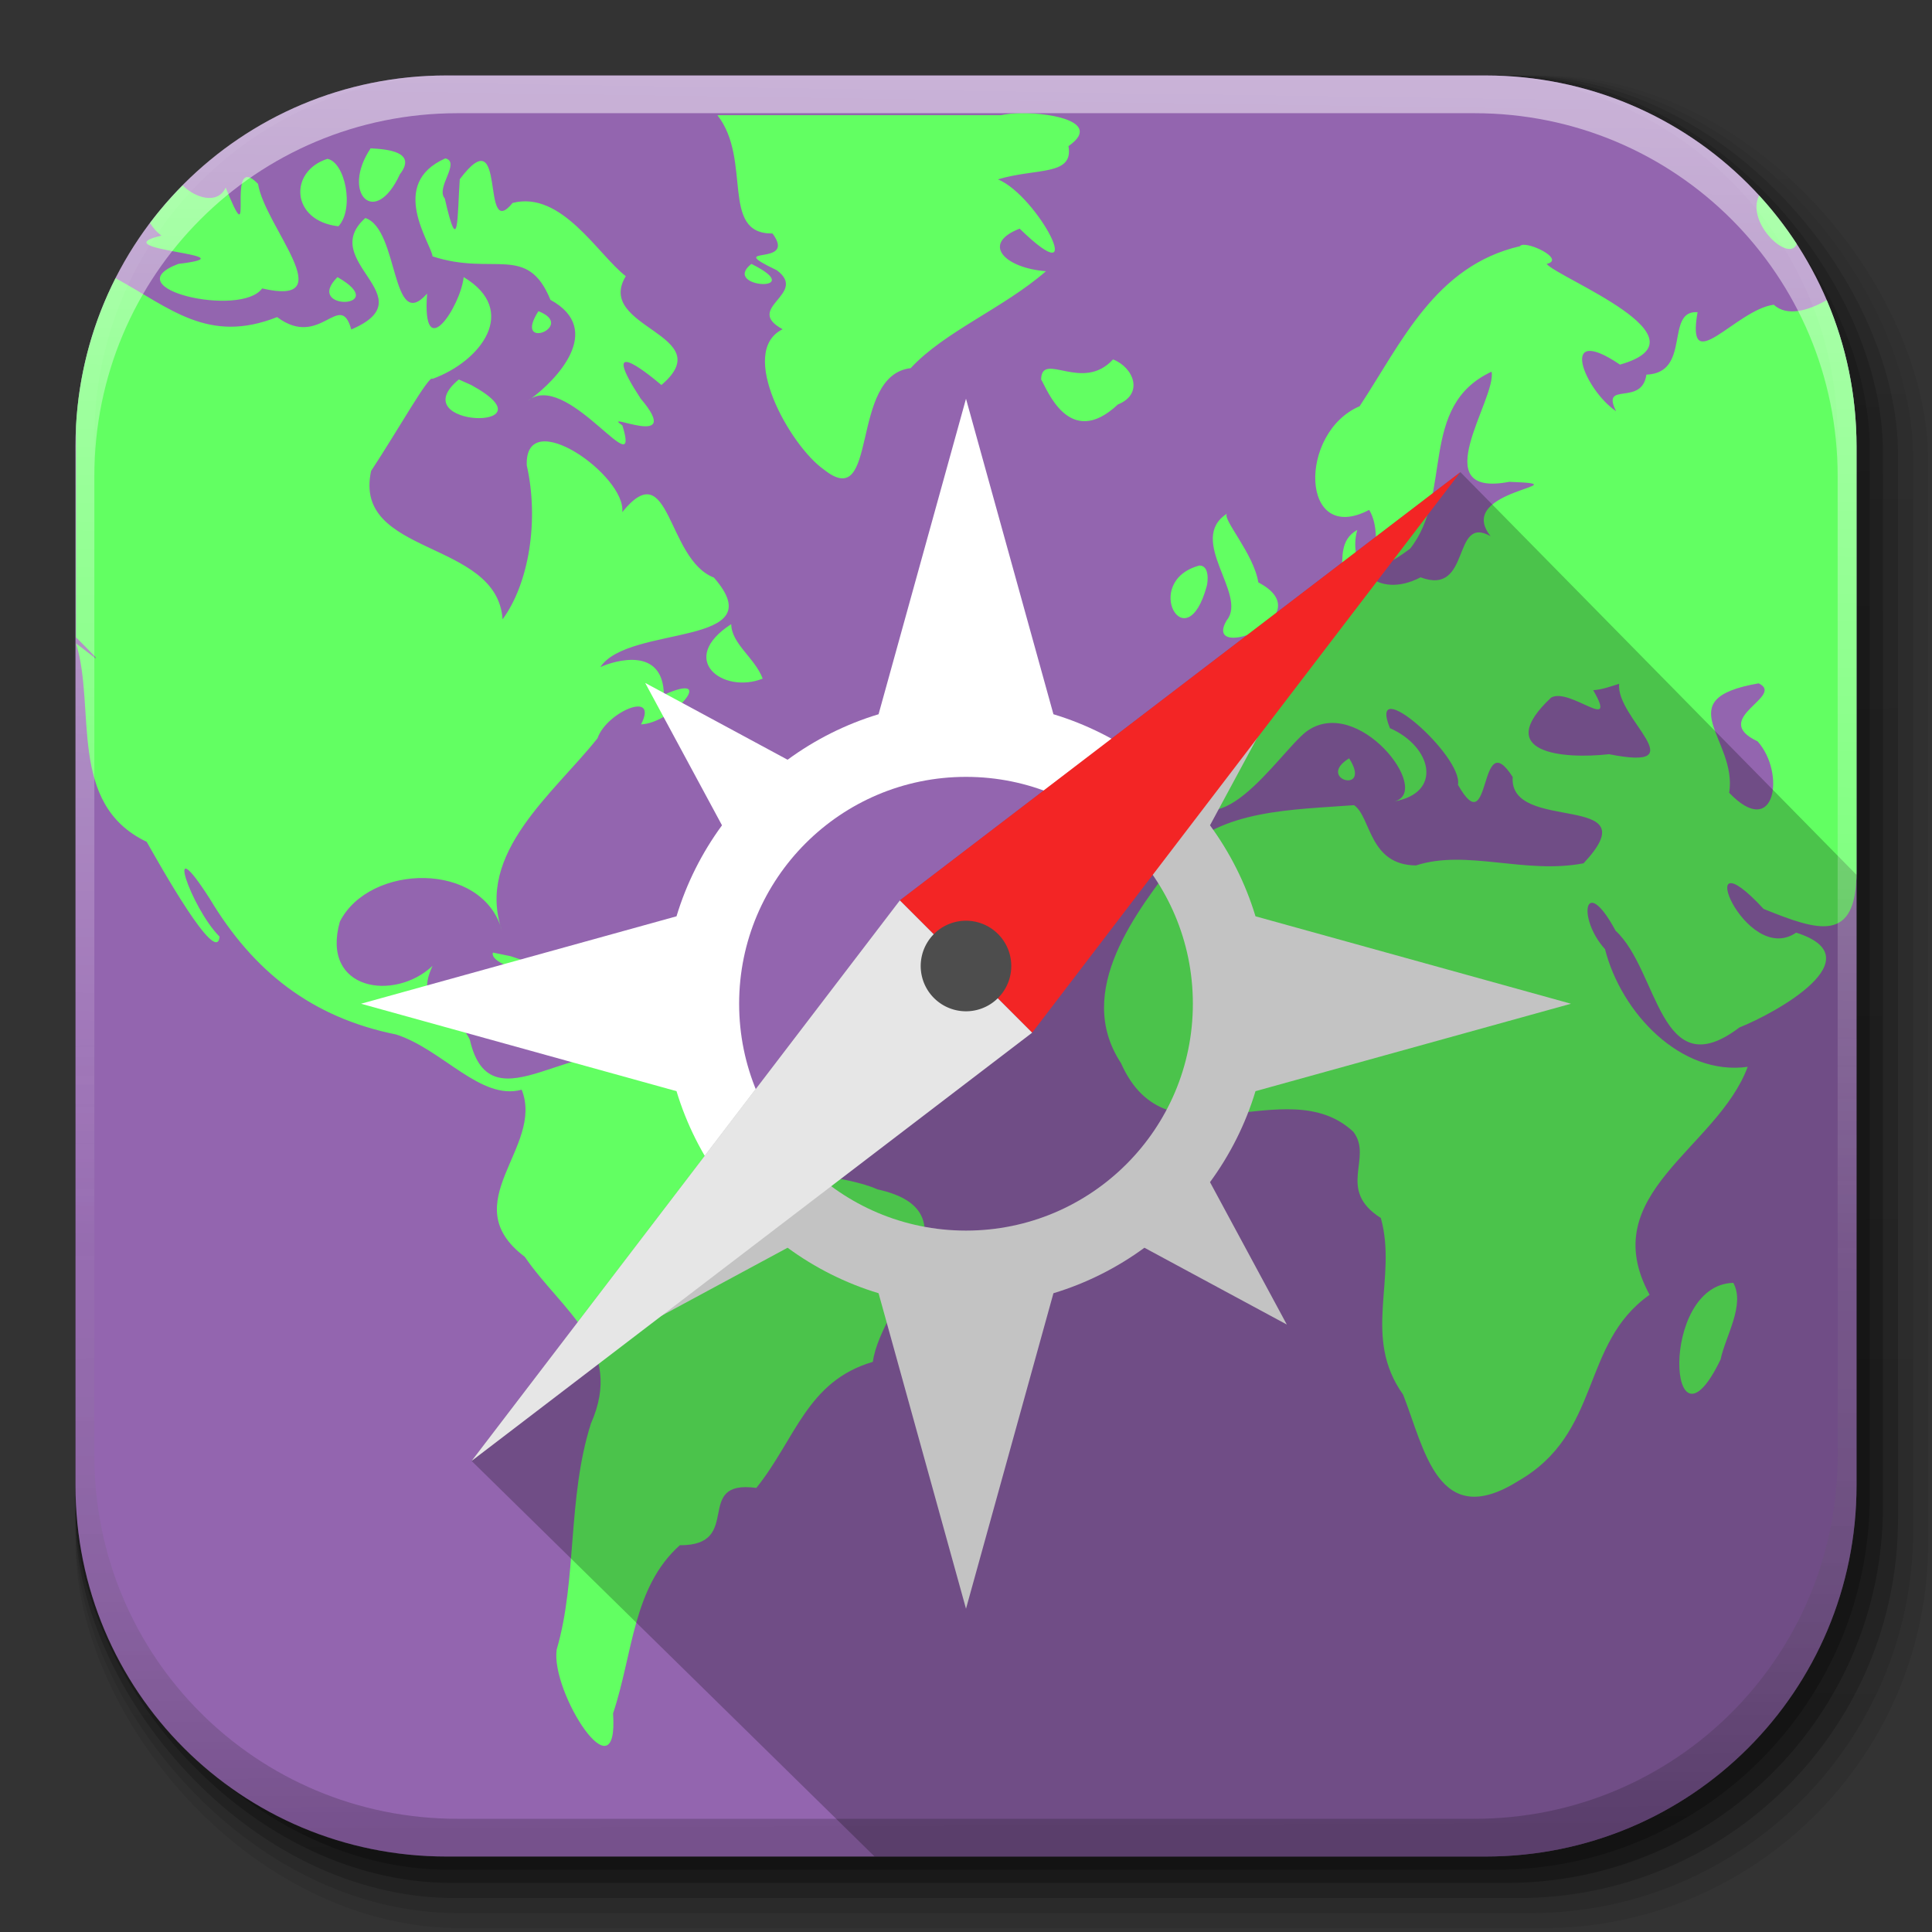<?xml version="1.0" encoding="UTF-8" standalone="no"?>
<!-- Created with Inkscape (http://www.inkscape.org/) -->

<svg
   xmlns:dc="http://purl.org/dc/elements/1.1/"
   xmlns:cc="http://creativecommons.org/ns#"
   xmlns:rdf="http://www.w3.org/1999/02/22-rdf-syntax-ns#"
   xmlns:svg="http://www.w3.org/2000/svg"
   xmlns="http://www.w3.org/2000/svg"
   xmlns:xlink="http://www.w3.org/1999/xlink"
   xmlns:sodipodi="http://sodipodi.sourceforge.net/DTD/sodipodi-0.dtd"
   xmlns:inkscape="http://www.inkscape.org/namespaces/inkscape"
   width="512"
   height="512"
   id="svg2"
   version="1.1"
   inkscape:version="0.91+devel r"
   sodipodi:docname="browser-tor.svg"
   inkscape:export-filename="/home/alecive/Scrivania/firefoxTest1.png"
   inkscape:export-xdpi="100"
   inkscape:export-ydpi="100"
   viewBox="0 0 512 512">
  <rect x="0" y="0" width="512" height="512" fill="#333333" stroke="none"/>
  <sodipodi:namedview
     id="base"
     pagecolor="#ffffff"
     bordercolor="#666666"
     borderopacity="1.0"
     inkscape:pageopacity="0.0"
     inkscape:pageshadow="2"
     inkscape:zoom="0.85860233"
     inkscape:cx="86.640913"
     inkscape:cy="265.66003"
     inkscape:document-units="px"
     inkscape:current-layer="svg2"
     showgrid="false"
     inkscape:window-width="1375"
     inkscape:window-height="876"
     inkscape:window-x="1985"
     inkscape:window-y="24"
     inkscape:window-maximized="1"
     inkscape:object-paths="false"
     inkscape:snap-intersection-paths="false"
     inkscape:object-nodes="true"
     inkscape:snap-smooth-nodes="true"
     inkscape:snap-nodes="true" />
  <defs
     id="defs4">
    <linearGradient
       x1="19.245"
       y1="21.031"
       x2="19.36"
       gradientUnits="userSpaceOnUse"
       y2="44.984"
       id="linearGradient2460">
      <stop
         offset="0"
         style="stop-color:#fafafa;stop-opacity:1;"
         id="stop3602" />
      <stop
         offset="1"
         style="stop-color:#f0f0f0;stop-opacity:1;"
         id="stop3604" />
    </linearGradient>
    <linearGradient
       inkscape:collect="always"
       xlink:href="#ButtonShadow-0-1-1-5-9"
       id="linearGradient4114-2-6"
       gradientUnits="userSpaceOnUse"
       gradientTransform="matrix(1.032,0,0,1.032,-830.864,592.678)"
       x1="1012.513"
       y1="484.417"
       x2="1006.808"
       y2="20.626" />
    <linearGradient
       x1="45.448"
       y1="92.54"
       x2="45.448"
       y2="7.017"
       id="ButtonShadow-0-1-1-5-9"
       gradientUnits="userSpaceOnUse"
       gradientTransform="matrix(1.006,0,0,0.994,100,0)">
      <stop
         id="stop3750-8-9-3-6-4"
         style="stop-color:#000000;stop-opacity:1"
         offset="0" />
      <stop
         id="stop3752-5-6-4-2-9"
         style="stop-color:#000000;stop-opacity:0.588"
         offset="1" />
    </linearGradient>
    <linearGradient
       inkscape:collect="always"
       xlink:href="#ButtonShadow-0-1-1-5-9"
       id="linearGradient4112-2-6"
       gradientUnits="userSpaceOnUse"
       gradientTransform="matrix(1.04,0,0,1.04,-837.951,592.518)"
       x1="1012.513"
       y1="484.417"
       x2="1006.808"
       y2="20.626" />
    <linearGradient
       inkscape:collect="always"
       xlink:href="#ButtonShadow-0-1-1-5-9"
       id="linearGradient4110-6-7"
       gradientUnits="userSpaceOnUse"
       gradientTransform="matrix(1.023,0,0,1.023,-823.777,592.838)"
       x1="1012.513"
       y1="484.417"
       x2="1006.808"
       y2="20.626" />
    <linearGradient
       inkscape:collect="always"
       xlink:href="#ButtonShadow-0-1-1-5-9"
       id="linearGradient4116-6-3"
       gradientUnits="userSpaceOnUse"
       gradientTransform="matrix(1.015,0,0,1.015,-816.69,592.997)"
       x1="1012.513"
       y1="484.417"
       x2="1006.808"
       y2="20.626" />
    <linearGradient
       y2="20.626"
       x2="1006.808"
       y1="484.417"
       x1="1012.513"
       gradientTransform="matrix(1.007,0,0,1.007,-810.489,593.137)"
       gradientUnits="userSpaceOnUse"
       id="linearGradient5342-3"
       xlink:href="#ButtonShadow-0-1-1-5-9"
       inkscape:collect="always" />
    <linearGradient
       inkscape:collect="always"
       xlink:href="#linearGradient3737-9"
       id="linearGradient4084-8"
       gradientUnits="userSpaceOnUse"
       gradientTransform="translate(778.6,-360.56)"
       x1="993.439"
       y1="51.512"
       x2="988.786"
       y2="363.738" />
    <linearGradient
       id="linearGradient3737-9">
      <stop
         id="stop3739-7"
         style="stop-color:#ffffff;stop-opacity:1"
         offset="0" />
      <stop
         id="stop3741-4"
         style="stop-color:#ffffff;stop-opacity:0"
         offset="1" />
    </linearGradient>
    <linearGradient
       inkscape:collect="always"
       xlink:href="#linearGradient4046-3"
       id="linearGradient4086-12"
       gradientUnits="userSpaceOnUse"
       x1="1764.649"
       y1="155.597"
       x2="1763.69"
       y2="-55.941" />
    <linearGradient
       id="linearGradient4046-3">
      <stop
         id="stop4048-7"
         style="stop-color:#000000;stop-opacity:1;"
         offset="0" />
      <stop
         id="stop4050-73"
         style="stop-color:#ffffff;stop-opacity:0.2"
         offset="1" />
    </linearGradient>
    <linearGradient
       gradientTransform="scale(1.006,0.994)"
       gradientUnits="userSpaceOnUse"
       id="ButtonShadow"
       y2="7.017"
       x2="45.448"
       y1="92.54"
       x1="45.448">
      <stop
         offset="0"
         style="stop-color:#000000;stop-opacity:1"
         id="stop3750" />
      <stop
         offset="1"
         style="stop-color:#000000;stop-opacity:0.588"
         id="stop3752" />
    </linearGradient>
    <filter
       id="filter3174"
       style="color-interpolation-filters:sRGB">
      <feGaussianBlur
         stdDeviation="1.71"
         id="feGaussianBlur3176" />
    </filter>
    <linearGradient
       y2="5.988"
       x2="48"
       y1="90"
       x1="48"
       gradientUnits="userSpaceOnUse"
       id="linearGradient3097"
       xlink:href="#linearGradient3700-5-1"
       inkscape:collect="always"
       gradientTransform="matrix(5.01,0,0,5.01,520.402,57.19)" />
    <linearGradient
       id="linearGradient3700-5-1">
      <stop
         offset="0"
         style="stop-color:#156ab9;stop-opacity:1"
         id="stop3702-0-2" />
      <stop
         offset="1"
         style="stop-color:#5ba1e4;stop-opacity:1"
         id="stop3704-4-9" />
    </linearGradient>
    <radialGradient
       r="58.02"
       fy="61.949"
       fx="63.98"
       cy="61.949"
       cx="63.98"
       gradientTransform="matrix(6.125,0,0,4.481,-135.867,-21.58)"
       gradientUnits="userSpaceOnUse"
       id="radialGradient3088"
       xlink:href="#linearGradient4132"
       inkscape:collect="always" />
    <linearGradient
       id="linearGradient4132">
      <stop
         offset="0"
         style="stop-color:#7bb8f0;stop-opacity:1"
         id="stop4134" />
      <stop
         offset="1"
         style="stop-color:#b5d5f2;stop-opacity:0.122"
         id="stop4136" />
    </linearGradient>
    <linearGradient
       gradientUnits="userSpaceOnUse"
       xlink:href="#linearGradient3737"
       id="linearGradient3613"
       y2="138.661"
       x2="48"
       y1="20.221"
       x1="48" />
    <linearGradient
       id="linearGradient3737">
      <stop
         offset="0"
         style="stop-color:#ffffff;stop-opacity:1"
         id="stop3739" />
      <stop
         offset="1"
         style="stop-color:#ffffff;stop-opacity:0"
         id="stop3741" />
    </linearGradient>
    <clipPath
       id="clipPath4355">
      <rect
         style="fill:#ffffff;fill-opacity:1;fill-rule:nonzero;stroke:none"
         id="rect4357"
         y="6"
         x="6"
         ry="6"
         rx="6"
         height="80"
         width="84" />
    </clipPath>
    <filter
       id="filter3794"
       height="1.384"
       width="1.384"
       y="-0.192"
       x="-0.192"
       style="color-interpolation-filters:sRGB">
      <feGaussianBlur
         stdDeviation="5.28"
         id="feGaussianBlur3796" />
    </filter>
    <linearGradient
       id="linearGradient5932-3-2-4-3">
      <stop
         offset="0"
         style="stop-color:#ff7c53;stop-opacity:1"
         id="stop5934-3-2-9-4" />
      <stop
         offset="0.5"
         style="stop-color:#f21919;stop-opacity:1"
         id="stop5940-1-4-5-4" />
      <stop
         offset="0.5"
         style="stop-color:#db1414;stop-opacity:1"
         id="stop5942-5-4-7-3" />
      <stop
         offset="1"
         style="stop-color:#9b1818;stop-opacity:1"
         id="stop5936-2-5-0-9" />
    </linearGradient>
    <linearGradient
       id="linearGradient5944-6-9-3-2">
      <stop
         offset="0"
         style="stop-color:#f0f0f0;stop-opacity:1"
         id="stop5946-9-5-0-5" />
      <stop
         offset="0.5"
         style="stop-color:#e6e6e6;stop-opacity:1"
         id="stop5952-4-9-7-8" />
      <stop
         offset="0.5"
         style="stop-color:#d2d2d2;stop-opacity:1"
         id="stop5954-4-7-2-9" />
      <stop
         offset="1"
         style="stop-color:#bebebe;stop-opacity:1"
         id="stop5948-6-2-1-0" />
    </linearGradient>
    <linearGradient
       inkscape:collect="always"
       xlink:href="#ButtonShadow"
       id="linearGradient3227"
       gradientUnits="userSpaceOnUse"
       gradientTransform="scale(1.006,0.994)"
       x1="45.448"
       y1="92.54"
       x2="45.448"
       y2="7.017" />
    <radialGradient
       r="58.02"
       fy="61.949"
       fx="63.98"
       cy="61.949"
       cx="63.98"
       gradientTransform="matrix(6.125,0,0,4.481,-135.867,-21.58)"
       gradientUnits="userSpaceOnUse"
       id="radialGradient3930"
       xlink:href="#linearGradient4132"
       inkscape:collect="always" />
  </defs>
  <g
     id="layer1"
     inkscape:groupmode="layer"
     inkscape:label="Livello 1"
     transform="translate(0,-540.362)" />
  <g
     id="g2036"
     transform="matrix(1.1,0,0,0.444,95.081,256.393)">
    <g
       id="g3712"
       style="opacity:0.4"
       transform="matrix(1.053,0,0,1.286,-1.263,-13.429)" />
  </g>
  <g
     transform="translate(97.481,231.282)"
     id="g3541" />
  <g
     transform="translate(97.481,231.282)"
     id="g3536" />
  <g
     id="g4103"
     transform="translate(-11.985,-592.117)">
    <rect
       ry="101.458"
       y="612.117"
       x="31.985"
       height="487"
       width="487"
       id="rect6187"
       style="color:#000000;display:inline;overflow:visible;visibility:visible;opacity:0.1;fill:url(#linearGradient4114-2-6);fill-opacity:1;fill-rule:nonzero;stroke:none;stroke-width:1.5;marker:none;enable-background:accumulate" />
    <rect
       style="color:#000000;display:inline;overflow:visible;visibility:visible;opacity:0.08;fill:url(#linearGradient4112-2-6);fill-opacity:1;fill-rule:nonzero;stroke:none;stroke-width:1.5;marker:none;enable-background:accumulate"
       id="rect6191"
       width="491"
       height="491"
       x="31.985"
       y="612.117"
       ry="102.292" />
    <rect
       style="color:#000000;display:inline;overflow:visible;visibility:visible;opacity:0.2;fill:url(#linearGradient4110-6-7);fill-opacity:1;fill-rule:nonzero;stroke:none;stroke-width:1.5;marker:none;enable-background:accumulate"
       id="rect6183"
       width="483"
       height="483"
       x="31.985"
       y="612.117"
       ry="100.625" />
    <rect
       ry="99.792"
       y="612.117"
       x="31.985"
       height="479"
       width="479"
       id="rect6179"
       style="color:#000000;display:inline;overflow:visible;visibility:visible;opacity:0.25;fill:url(#linearGradient4116-6-3);fill-opacity:1;fill-rule:nonzero;stroke:none;stroke-width:1.5;marker:none;enable-background:accumulate" />
    <rect
       style="color:#000000;display:inline;overflow:visible;visibility:visible;opacity:0.25;fill:url(#linearGradient5342-3);fill-opacity:1;fill-rule:nonzero;stroke:none;stroke-width:1.5;marker:none;enable-background:accumulate"
       id="rect5574"
       width="475.5"
       height="475.5"
       x="31.985"
       y="612.117"
       ry="99.062" />
  </g>
  <path
     style="color:#000000;display:inline;overflow:visible;visibility:visible;fill:#9365af;fill-opacity:1;fill-rule:evenodd;stroke:none;marker:none;enable-background:accumulate"
     d="M 118.344,20 C 63.867,20 20,63.867 20,118.344 l 0,23.062 0,252.25 C 20,448.133 63.867,492 118.344,492 l 275.312,0 C 448.133,492 492,448.133 492,393.656 l 0,-252.25 0,-23.062 C 492,63.867 448.133,20 393.656,20 l -275.312,0 z"
     id="rect5505"
     inkscape:connector-curvature="0" />
  <path
     inkscape:connector-curvature="0"
     id="path3522-9"
     d="m 270.625,30 c -2.069,0.022 -3.961,0.214 -5.375,0.531 l -75.125,0 c 9.272,11.812 0.609,31.54 14.594,31.344 6.81,9.134 -13.56,2.71 1.156,9.75 8.463,6.323 -8.949,9.951 1.531,15.625 -12.079,5.913 1.966,30.927 10.938,37.188 14.767,11.793 6.523,-24.963 23,-26.875 8.953,-9.697 24.676,-15.933 35.844,-25.688 -10.914,-0.841 -17.305,-7.289 -6.969,-11.281 19.023,18.493 4.78,-8.748 -5.75,-13.062 10.189,-3.075 20.101,-0.836 18.688,-8.812 C 291.905,32.646 279.589,29.905 270.625,30 Z M 98.219,39.312 c -7.936,11.805 1.148,21.274 7.75,6.875 4.673,-6.013 -3.468,-6.655 -7.75,-6.875 z m 19.812,2.656 c -15.333,6.742 -3.786,22.472 -3.406,25.969 16.152,5.301 25.14,-3.453 31.25,11.531 14.559,7.96 1.284,21.458 -5.062,26.094 10.614,-5.949 29.198,23.529 24.125,7.188 -6.247,-4.327 16.787,6.939 4.844,-7.125 -10.991,-16.8 0.866,-7.515 5.5,-3.594 15.761,-13.408 -17.823,-15.046 -9.438,-28.844 -7.348,-5.646 -16.988,-22.75 -30,-19.406 -8.711,10.687 -1.22,-23.282 -14,-6.281 -0.662,9.503 -0.244,21.558 -3.969,5.094 -2.495,-2.882 4.296,-9.581 0.156,-10.625 z m 22.781,63.594 c -0.342,0.192 -0.675,0.419 -1,0.688 0.304,-0.2 0.647,-0.43 1,-0.688 z M 86.781,42.094 c -10.292,3.255 -9.749,16.461 2.906,17.875 4.335,-4.687 1.732,-16.987 -2.906,-17.875 z M 65.75,46.938 c -4.519,-0.618 1.232,20.533 -5.938,2.781 -2.234,4.707 -8.266,2.598 -11.406,-0.594 -3.098,3.13 -6.001,6.445 -8.656,9.969 0.882,1.428 1.999,2.618 3.031,3.344 -16.548,3.932 25.276,5.01 4.469,7.5 -17.311,6.559 16.644,14.277 22.219,6.5 21.377,4.96 0.783,-16.23 -1.094,-27.719 -1.133,-1.153 -1.979,-1.693 -2.625,-1.781 z m 400.438,4.875 c -3.618,7.159 7.849,17.937 9.969,12.844 -2.966,-4.561 -6.307,-8.852 -9.969,-12.844 z M 96.812,57.781 C 83.922,69.274 113.181,78.751 93.094,87.312 90.082,76.639 84.93,92.651 73.438,84.031 55.154,91.253 45.128,81.641 30.625,73.719 24.62,85.544 20.932,98.765 20.156,112.781 l 0,56.125 c 9.741,9.722 3.8,4.307 0,1.625 5.346,17.274 -2.355,42.515 18.719,52.562 3.582,6.304 18.619,33.161 19.312,25.125 -7.536,-7.487 -15.283,-29.944 -2.531,-9.938 11.422,19.017 26.835,31.35 49.344,35.875 12.306,3.971 22.428,17.628 33.25,14.625 6.119,15.304 -18.137,30.007 0.812,44.281 9.892,14.451 26.523,23.931 17.531,44.219 -6.288,19.814 -3.624,41.383 -9.062,59.844 -1.688,11.237 16.514,39.776 14.938,16.938 5.313,-15.871 5.174,-33.323 17.688,-44.562 17.122,0.129 3.286,-17.486 20.281,-15.188 10.371,-12.896 13.373,-28.285 30.875,-33.406 2.091,-15.654 29.09,-39.624 1.188,-45.719 -7.584,-3.546 -27.117,-4.813 -25.625,-6.562 3.023,-15.533 -25.221,-19.958 -37.25,-26.312 -15.794,-10.635 -39.529,17.669 -45.094,-6.719 -3.32,-7.673 -15.485,-7.785 -9.906,-19.625 -10.055,9.487 -29.711,6.602 -24.562,-11.719 7.819,-15.43 37.852,-16.184 42.969,2.375 -7.104,-20.469 13.745,-36.406 25.312,-50.969 2.355,-6.96 16.347,-12.938 11.531,-3.688 8.205,-0.281 20.638,-14.327 6.062,-7.844 -0.206,-12.81 -12.77,-9.163 -16.844,-7.344 7.551,-11.369 46.332,-5.135 30.094,-23.719 -12.583,-4.837 -11.554,-33.068 -24.281,-17.344 1.071,-9.688 -25.901,-28.653 -25.312,-12.406 3.293,14.538 0.601,31.283 -6.406,40.812 -1.462,-21.302 -39.767,-16.612 -34.844,-39.312 7.133,-10.819 15.487,-25.752 16.281,-24.406 12.784,-4.63 23.066,-18.114 8.25,-26.969 -0.792,7.717 -11.145,23.632 -9.688,4.375 -9.585,10.781 -7.398,-17.134 -16.375,-20.031 z m 306.875,7.094 c -0.421,0.022 -0.739,0.155 -0.906,0.375 -22.453,5.211 -31.361,25.555 -42.469,42.406 -16.373,7.003 -15.761,37.075 2.531,27.469 4.896,8.112 -3.416,20.888 10.844,10.281 11.502,-14.44 2.02,-37.801 21.594,-46.906 1.426,7.08 -18.071,33.533 4.688,29.188 20.574,0.736 -14.944,1.938 -4.938,14.406 -10.397,-5.852 -4.992,15.988 -18.562,10.906 -11.757,6.067 -19.474,-2.83 -16.781,-12.562 -9.249,5.119 2.899,19.57 -13.156,20.438 -3.596,12.116 -33.163,10.288 -16.344,22.625 7.467,18.36 -27.831,1.155 -17.812,23.188 8.572,21.786 26.524,-7.209 33.812,-12.812 13.622,-10.024 33.612,15.922 23.344,18.5 12.928,-2.316 9.877,-14.582 -1.188,-19.406 -6.14,-15.107 19.45,7.426 18.031,15 9.024,16.031 5.317,-16.426 14.5,-2.062 -1.072,15.152 36.93,3.564 18.781,22.875 -15.603,2.982 -30.973,-3.791 -44.406,0.562 -12.503,-0.105 -11.854,-12.795 -16.406,-15.969 -15.904,1.226 -35.572,1.092 -46.219,13.281 -11.514,14.986 -28.112,35.927 -15.562,55.062 12.558,28.357 43.693,1.472 61.594,18.219 5.321,6.983 -4.616,15.28 7.281,22.844 4.477,16.112 -5.089,31.411 5.906,46.812 5.686,14.485 9.245,36.173 30.406,22.938 22.396,-12.786 16.426,-36.351 34.906,-49.406 -14.622,-26.847 17.888,-38.612 26,-60.406 -17.722,2.461 -33.531,-14.316 -37.812,-31.188 -7.445,-8.195 -5.504,-20.27 2.812,-4.875 11.431,10.508 11.668,41.665 32.812,25.625 9.667,-3.836 36.066,-18.466 15.031,-25.125 -13.559,9.317 -28.536,-27.832 -8.625,-6.281 14.475,5.826 24.625,9.316 24.625,-10 l 0,-89.469 0,-23.062 c 0,-13.8 -2.817,-26.915 -7.906,-38.812 -4.891,2.787 -10.501,4.458 -14.031,1.219 -10.06,1.329 -23.349,19.92 -20.188,1.969 -8.745,-0.55 -1.549,16.097 -13.562,16.562 -1.21,8.557 -12.136,1.561 -8.031,9.688 -8.432,-5.674 -15.583,-23.589 1.031,-12.344 24.673,-7.022 -16.277,-22.859 -19.438,-26.688 4.648,-1.057 -3.24,-5.219 -6.188,-5.062 z M 199.125,69.938 c -8.212,6.492 15.613,7.714 0,0 z m -109.688,3.5 c -9.185,9.115 14.628,8.379 0,0 z m 53.25,9.031 c -6.956,10.81 10.277,3.991 0,0 z M 294.969,95.25 c -8.143,8.894 -18.887,-2.332 -19.062,5.312 1.476,2.31 7.393,18.791 20.344,6.625 6.951,-2.78 4.204,-9.792 -1.281,-11.938 z m -173.375,5.312 c -15.446,12.797 26.241,13.977 3.281,1.469 l -3.281,-1.469 z m 203.562,35.562 c -10.717,6.931 5.511,21.398 -0.031,28.219 -6.968,11.518 25.896,-0.811 8.344,-10 -1.203,-7.594 -9.617,-16.795 -8.312,-18.219 z m -7.312,13.75 c -15.494,4.156 -3.519,25.614 1.969,5.406 0.308,-1.172 0.729,-5.445 -1.969,-5.406 z m -124.062,15.531 c -14.414,9.324 -2.22,18.633 8.344,14.438 -2.169,-5.626 -8.246,-9.172 -8.344,-14.438 z m 272.281,15.688 c 7.192,3.443 -13.181,9.315 -0.281,15.375 7.507,8.375 4.671,26.349 -7.531,13.625 2.267,-14.206 -16.533,-24.801 7.812,-29 z m -36.969,0.125 c -0.976,9.127 20.738,23.286 -2.688,18.656 -12.389,1.379 -30.951,-0.355 -15.344,-15 4.932,-2.809 17.894,9.714 11.156,-1.969 2.389,-0.144 4.625,-1 6.875,-1.688 z m -71.562,19.75 c -9.036,5.523 6.248,9.758 0,0 z M 130.625,252.438 c -1.523,4.822 28.584,9.725 7.812,2 l -3.094,-1.031 -4.719,-0.969 z m 23.375,6.875 c -9.13,8.794 18.812,2.627 0,0 z m 305.344,80.656 c -19.839,0.485 -17.205,49.039 -3.375,20.312 1.311,-6.234 6.571,-14.467 3.375,-20.312 z"
     style="display:inline;opacity:1;fill:#62ff62;fill-opacity:1;stroke:none" />
  <path
     d="m 256,105.674 -23.172,83.608 c -8.768,2.65 -16.895,6.766 -24.112,12.056 l -37.733,-20.354 20.354,37.733 c -5.29,7.216 -9.406,15.343 -12.056,24.112 L 95.674,266 l 83.608,23.172 c 2.65,8.768 6.766,16.895 12.056,24.112 l -20.354,37.733 37.733,-20.354 c 7.216,5.29 15.343,9.406 24.112,12.056 L 256,426.326 279.172,342.719 c 8.768,-2.65 16.895,-6.766 24.112,-12.056 l 37.733,20.354 -20.354,-37.733 c 5.29,-7.216 9.406,-15.343 12.056,-24.112 L 416.326,266 332.719,242.828 c -2.65,-8.768 -6.766,-16.895 -12.056,-24.112 l 20.354,-37.733 -37.733,20.354 c -7.216,-5.29 -15.343,-9.406 -24.112,-12.056 L 256,105.674 Z m 0,100.204 c 33.205,0 60.122,26.918 60.122,60.122 0,33.205 -26.918,60.122 -60.122,60.122 -33.205,0 -60.122,-26.918 -60.122,-60.122 0,-33.205 26.918,-60.122 60.122,-60.122 z"
     inkscape:connector-curvature="0"
     id="path4588"
     style="color:#000000;display:inline;overflow:visible;visibility:visible;fill:#ffffff;fill-opacity:1;fill-rule:nonzero;stroke:none;stroke-width:0.8;marker:none;enable-background:accumulate" />
  <g
     id="g4076"
     transform="translate(-605.519,-353.968)">
    <g
       transform="translate(-926.668,684.384)"
       id="g4038" />
  </g>
  <path
     style="fill:#000000;fill-opacity:0.235;fill-rule:evenodd;stroke:none"
     d="m 387.031,125.125 -148.562,113.5 -113.5,148.531 C 124.974,387.166 231.781,492 231.781,492 l 161.875,0 C 448.133,492 492,448.133 492,393.656 l 0,-161.812 c 0,0 -104.981,-106.723 -104.969,-106.719 z"
     id="path4037"
     inkscape:connector-curvature="0"
     sodipodi:nodetypes="cccccccc" />
  <path
     d="M 273.53,273.677 238.463,238.61 387.019,125.121 273.53,273.677 Z"
     inkscape:connector-curvature="0"
     id="path5923-0-5"
     style="fill:#f32525;fill-opacity:1;fill-rule:evenodd;stroke:none" />
  <path
     d="M 273.53,273.677 238.463,238.61 124.974,387.166 273.53,273.677 Z"
     inkscape:connector-curvature="0"
     id="path5926-8-6"
     style="fill:#e6e6e6;fill-opacity:1;fill-rule:evenodd;stroke:none" />
  <path
     inkscape:connector-curvature="0"
     style="fill:#4d4d4d;fill-opacity:1;fill-rule:evenodd;stroke:none"
     id="path5958-8-4"
     d="m 264.483,264.488 a 12,12 0 0 1 -16.971,-16.971 12,12 0 1 1 16.971,16.971 z" />
  <g
     id="g4076-9"
     transform="translate(-605.519,-353.968)">
    <g
       transform="translate(-926.668,684.384)"
       id="g4038-9">
      <path
         inkscape:connector-curvature="0"
         style="color:#000000;display:inline;overflow:visible;visibility:visible;opacity:0.5;fill:url(#linearGradient4084-8);fill-opacity:1;fill-rule:nonzero;stroke:none;stroke-width:1.5;marker:none;enable-background:accumulate"
         d="m 1650.499,-310.416 c -54.477,0 -98.312,43.836 -98.312,98.312 l 0,275.344 c 0,54.477 43.836,98.344 98.312,98.344 l 2.938,0 c -53.322,0 -96.25,-42.928 -96.25,-96.25 l 0,-269.5 c 0,-53.322 42.928,-96.25 96.25,-96.25 l 269.5,0 c 53.322,0 96.25,42.928 96.25,96.25 l 0,269.5 c 0,53.323 -42.928,96.25 -96.25,96.25 l 2.906,0 c 54.477,0 98.344,-43.867 98.344,-98.344 l 0,-275.344 c 0,-54.477 -43.867,-98.312 -98.344,-98.312 l -275.344,0 z"
         id="rect6809-2-3" />
      <path
         id="path3981-7"
         d="m 1650.499,161.584 c -54.477,0 -98.312,-43.836 -98.312,-98.313 l 0,-275.344 c 0,-54.477 43.836,-98.344 98.312,-98.344 l 2.938,0 c -53.322,0 -96.25,42.928 -96.25,96.25 l 0,269.5 c 0,53.323 42.928,96.25 96.25,96.25 l 269.5,0 c 53.322,0 96.25,-42.928 96.25,-96.25 l 0,-269.5 c 0,-53.322 -42.928,-96.25 -96.25,-96.25 l 2.906,0 c 54.477,0 98.344,43.867 98.344,98.344 l 0,275.344 c 0,54.477 -43.867,98.313 -98.344,98.313 l -275.344,0 z"
         style="color:#000000;display:inline;overflow:visible;visibility:visible;opacity:0.2;fill:url(#linearGradient4086-12);fill-opacity:1;fill-rule:nonzero;stroke:none;stroke-width:1.5;marker:none;enable-background:accumulate"
         inkscape:connector-curvature="0" />
    </g>
  </g>
</svg>
